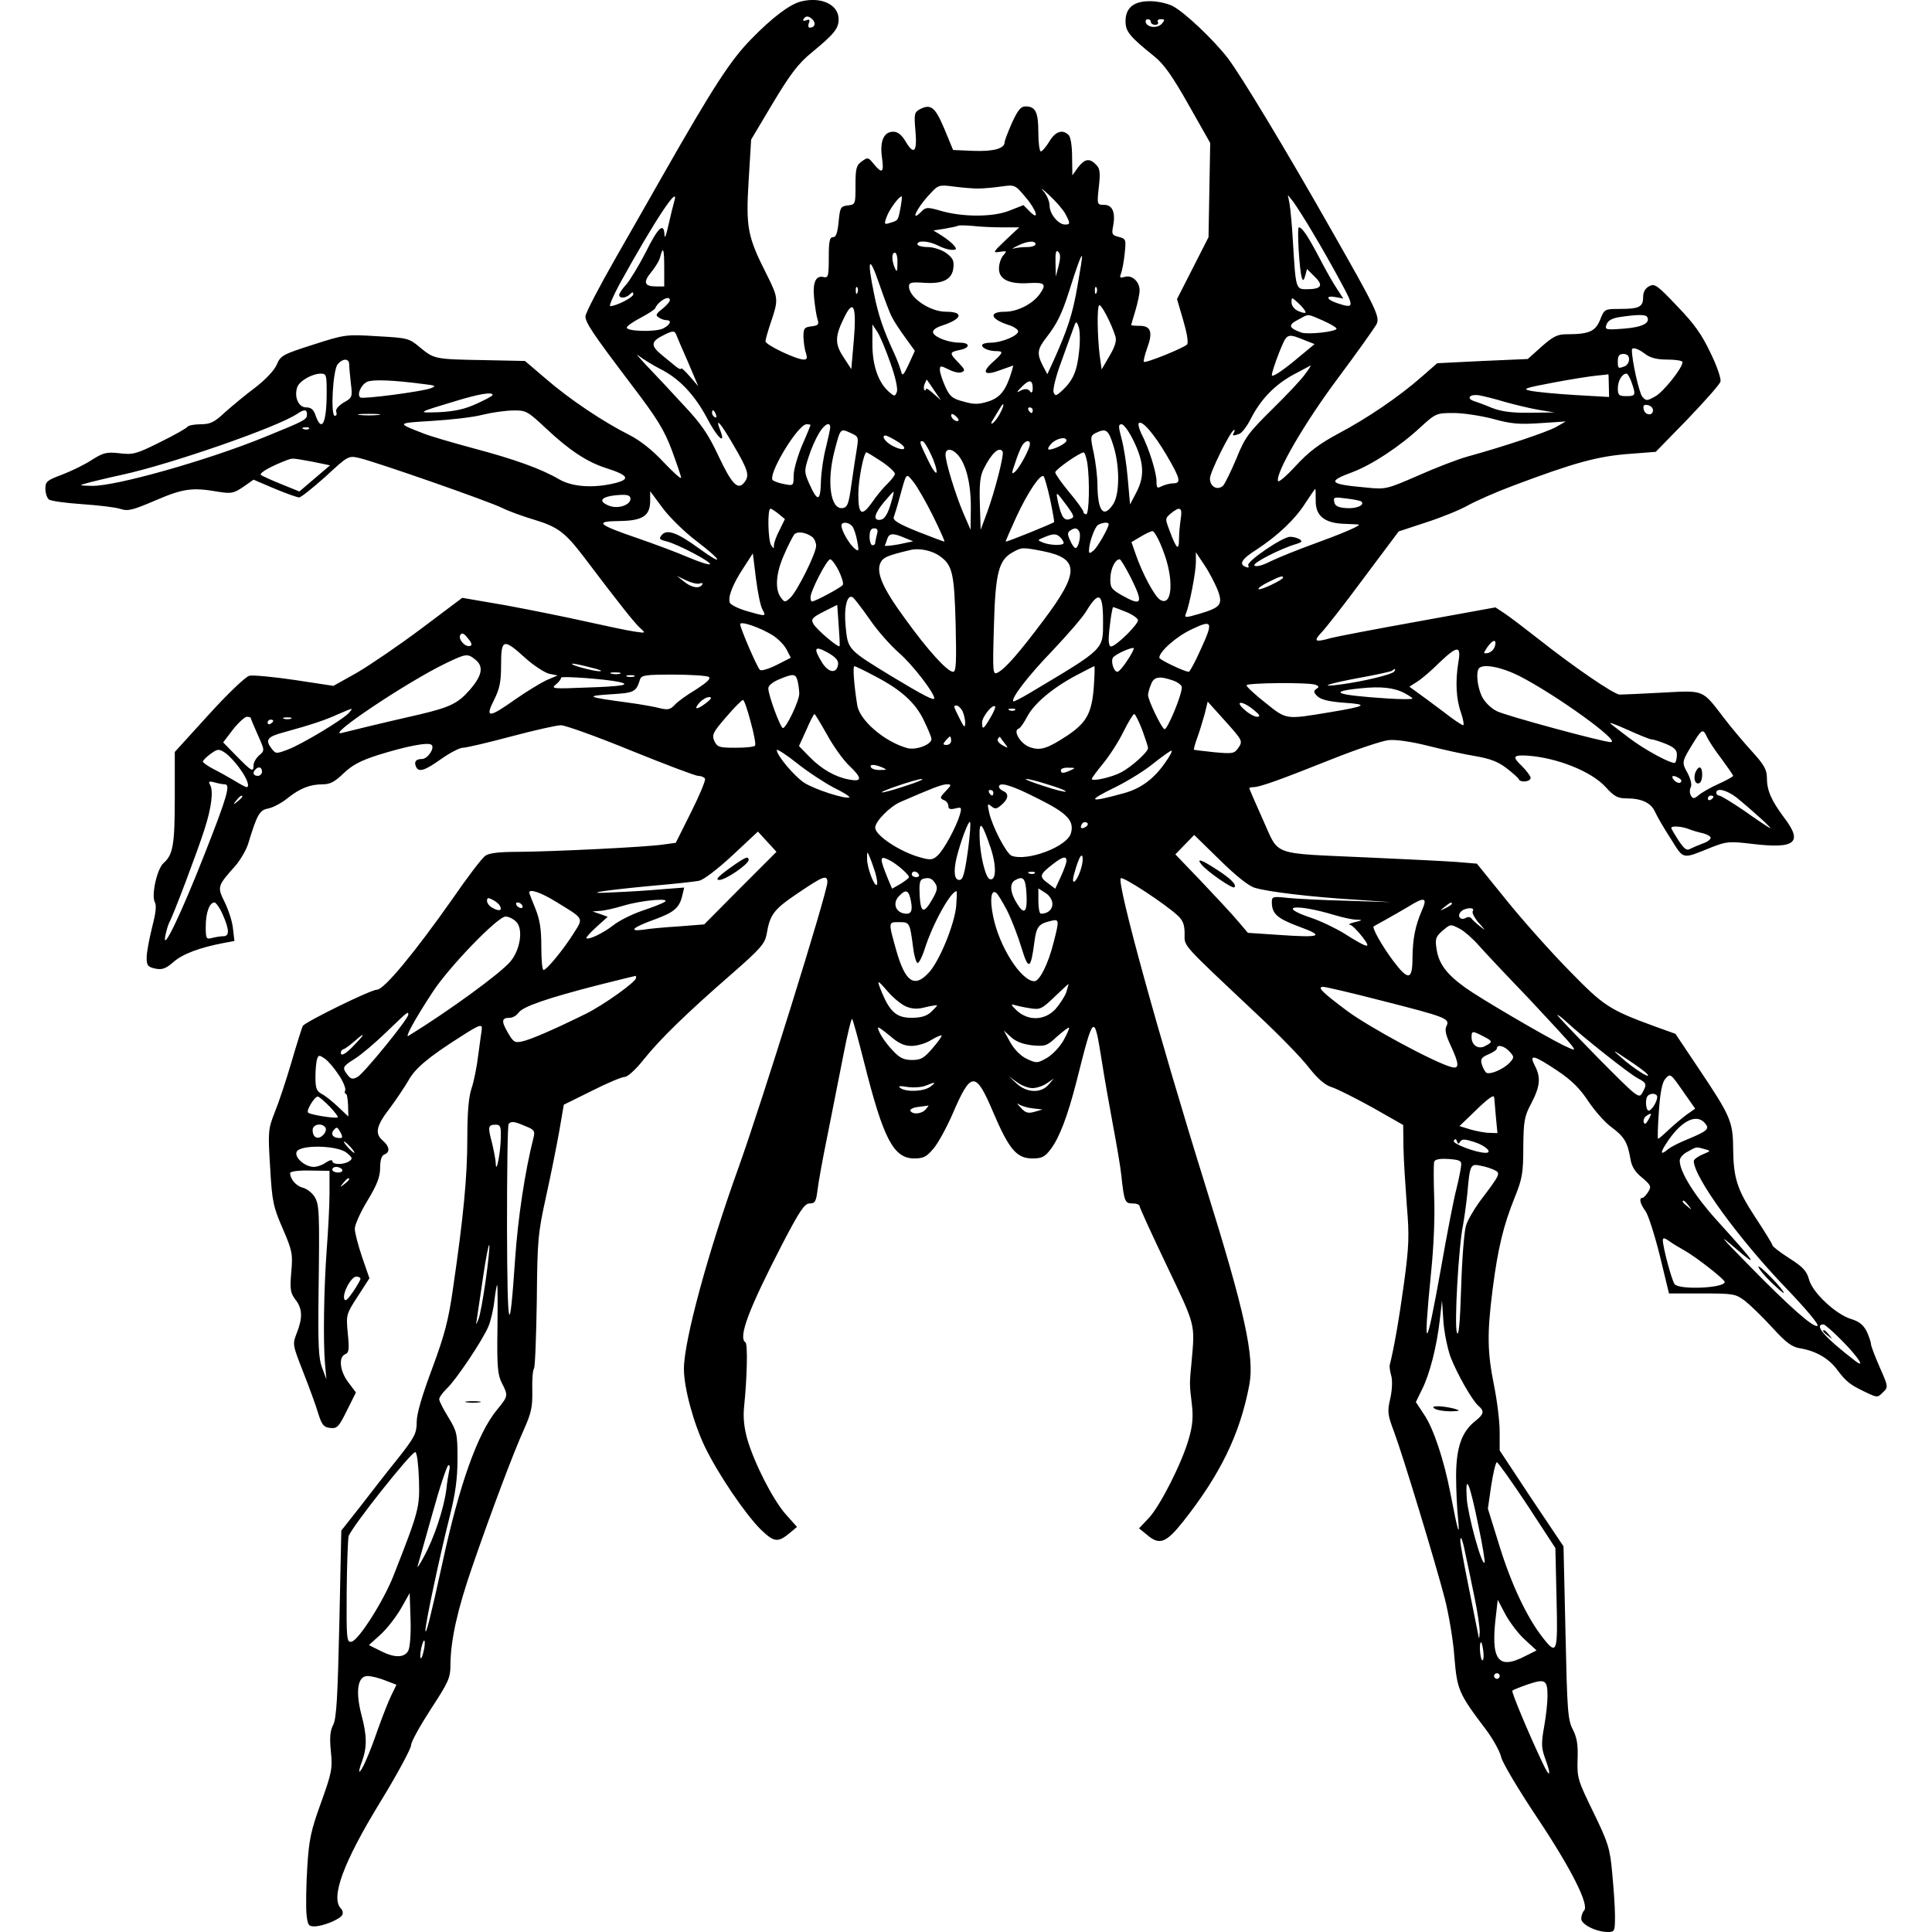 <?xml version="1.0" standalone="no"?>
<svg version="1.0" xmlns="http://www.w3.org/2000/svg" width="512" height="512" viewBox="0 0 654.564 686.827"
        preserveAspectRatio="xMidYMid meet">
        <g transform="translate(-182,790.827) scale(0.1,-0.1)">
                <path d="M4506 7903 c-40 -10 -103 -58 -176 -133 -74 -75 -136 -171 -315 -485
-31 -55 -106 -186 -166 -291 -60 -105 -109 -199 -109 -210 0 -23 24 -59 164
-244 90 -118 116 -160 143 -232 18 -49 33 -93 33 -98 0 -6 -28 19 -62 55 -40
43 -83 77 -122 97 -92 46 -213 127 -296 199 l-75 64 -145 3 c-177 3 -178 4
-228 45 -39 33 -44 34 -153 40 -110 7 -115 6 -227 -30 -107 -34 -116 -39 -129
-70 -8 -20 -39 -53 -75 -81 -35 -26 -83 -66 -109 -89 -38 -36 -53 -43 -87 -43
-22 0 -43 -4 -47 -9 -3 -5 -47 -30 -98 -55 -84 -42 -96 -45 -144 -39 -47 5
-57 2 -100 -25 -26 -17 -74 -40 -106 -52 -51 -19 -57 -24 -57 -49 0 -16 6 -33
12 -38 7 -6 60 -13 118 -17 58 -4 119 -11 137 -17 27 -9 44 -4 126 31 98 42
130 46 222 30 45 -7 54 -6 88 17 l37 26 75 -32 c41 -17 80 -31 87 -31 7 0 49
34 94 74 80 74 81 75 120 66 60 -14 464 -155 509 -178 22 -11 74 -30 115 -42
82 -25 108 -45 173 -130 130 -172 182 -237 201 -254 21 -19 21 -19 -19 -13
-22 3 -98 19 -170 35 -71 16 -200 42 -286 58 l-157 27 -145 -109 c-80 -60
-183 -130 -229 -157 l-84 -47 -138 21 c-75 11 -148 18 -161 15 -14 -4 -77 -64
-145 -139 l-120 -132 0 -162 c0 -166 -6 -203 -39 -232 -24 -20 -45 -115 -32
-140 7 -12 3 -41 -10 -91 -10 -40 -19 -88 -19 -106 0 -28 4 -33 30 -39 25 -5
37 -1 65 23 32 29 95 52 179 68 l38 7 -5 43 c-2 25 -16 67 -29 94 -28 56 -27
58 38 131 17 20 37 54 44 75 33 108 41 122 72 128 16 3 47 19 68 36 45 36 81
50 126 50 26 0 43 9 74 39 30 29 60 45 122 65 103 32 180 47 191 36 12 -11
-14 -50 -34 -50 -21 0 -29 -9 -22 -26 9 -23 31 -16 90 26 31 22 66 40 77 40
12 0 89 18 171 40 83 22 162 40 178 40 15 0 127 -40 249 -90 121 -49 229 -90
239 -90 10 0 20 -4 24 -10 3 -5 -19 -58 -49 -118 l-55 -110 -44 -6 c-58 -9
-388 -25 -512 -26 -71 0 -107 -4 -121 -14 -12 -8 -65 -78 -118 -155 -133 -189
-242 -321 -267 -321 -22 0 -254 -114 -264 -129 -3 -6 -21 -63 -40 -128 -19
-65 -46 -146 -60 -180 -23 -59 -24 -67 -16 -195 7 -122 11 -140 45 -218 34
-79 36 -90 30 -155 -5 -61 -3 -73 15 -97 25 -32 26 -64 5 -118 -16 -41 -16
-41 24 -143 22 -56 46 -122 53 -147 12 -37 19 -46 41 -48 25 -3 31 3 60 62
l32 64 -27 36 c-30 39 -36 90 -11 100 13 5 15 17 9 74 -6 66 -6 68 35 131 l42
65 -26 75 c-14 42 -26 87 -26 101 0 14 20 59 45 100 34 56 45 85 45 116 0 28
5 44 15 48 21 8 19 28 -5 49 -30 25 -24 53 24 115 24 32 53 76 66 98 24 44 70
83 188 158 67 43 77 46 73 22 -1 -5 -6 -44 -12 -87 -5 -43 -16 -97 -24 -120
-10 -29 -15 -83 -15 -178 0 -137 -14 -281 -51 -534 -16 -113 -30 -165 -74
-284 -36 -96 -55 -161 -55 -190 0 -40 -7 -54 -67 -130 -38 -47 -98 -124 -134
-171 l-67 -85 -7 -331 c-6 -261 -10 -337 -22 -360 -11 -21 -13 -46 -8 -95 6
-61 3 -75 -35 -181 -36 -99 -43 -131 -49 -230 -4 -63 -5 -136 -3 -163 4 -42 7
-47 28 -47 30 0 89 24 99 40 4 6 2 17 -4 23 -38 38 7 162 137 375 62 101 112
194 112 206 0 12 32 69 70 128 64 98 70 111 70 160 1 87 25 195 78 348 69 200
146 404 183 486 26 58 31 80 30 137 -1 37 1 73 6 80 4 6 8 116 10 242 2 216 4
238 33 370 17 77 38 182 47 233 l16 93 99 49 c55 28 108 50 118 50 10 0 40 27
68 63 58 72 150 162 313 304 101 88 117 107 123 140 12 71 25 88 111 146 90
61 105 67 105 39 0 -36 -233 -783 -315 -1012 -110 -305 -195 -619 -195 -718 0
-67 34 -193 75 -278 47 -97 143 -238 198 -293 48 -46 61 -48 105 -11 l24 20
-40 45 c-46 52 -112 182 -137 268 -11 40 -15 76 -11 115 11 107 13 222 5 228
-27 17 10 116 132 352 61 117 78 142 96 142 19 0 23 7 28 48 3 26 19 115 36
197 16 83 42 210 56 283 14 73 28 130 31 128 3 -3 22 -73 43 -156 68 -270 104
-340 178 -340 33 0 44 6 69 36 16 19 46 74 67 122 66 154 82 154 145 5 56
-131 83 -163 139 -163 33 0 44 5 65 33 31 41 60 117 92 242 61 242 62 243 89
75 9 -58 27 -161 40 -230 13 -69 27 -150 30 -180 10 -94 13 -100 40 -100 14 0
25 -4 25 -10 0 -5 44 -101 97 -212 102 -214 100 -204 88 -338 -8 -82 -8 -83 1
-156 5 -44 2 -76 -11 -120 -24 -86 -102 -239 -142 -282 l-35 -37 27 -22 c45
-39 68 -31 128 44 134 169 204 313 237 488 19 100 -16 260 -155 705 -169 542
-317 1081 -302 1096 7 8 158 -91 203 -133 18 -17 24 -32 24 -64 0 -47 -17 -28
260 -289 74 -69 155 -152 181 -186 33 -42 59 -64 83 -71 19 -6 84 -39 144 -72
l109 -62 1 -82 c1 -45 7 -137 12 -205 9 -106 8 -142 -10 -275 -17 -125 -36
-234 -51 -292 -1 -5 1 -23 6 -39 4 -16 3 -50 -4 -80 -11 -47 -9 -58 14 -119
31 -83 145 -458 180 -592 14 -55 30 -148 34 -207 10 -118 14 -129 115 -262 24
-33 47 -75 51 -93 3 -18 60 -114 126 -213 121 -181 189 -314 169 -334 -5 -5
-10 -18 -10 -29 0 -20 53 -47 95 -47 24 0 25 3 25 58 0 31 -5 100 -10 153 -8
87 -14 106 -67 215 -55 113 -58 122 -56 187 2 52 -2 78 -17 107 -18 35 -20 68
-26 344 l-7 307 -114 170 -113 171 0 66 c0 37 -9 111 -20 165 -24 119 -25 185
-5 342 19 148 39 228 78 325 27 67 31 87 31 180 1 95 4 110 29 157 31 60 34
91 12 133 -22 43 -4 38 80 -18 51 -34 81 -64 111 -110 23 -34 60 -76 83 -92
44 -33 56 -53 66 -112 4 -26 16 -46 41 -66 32 -27 34 -32 22 -51 -7 -11 -16
-21 -20 -21 -14 0 -9 -21 11 -48 10 -15 33 -87 51 -160 l32 -132 117 0 c113 0
119 -1 154 -27 20 -16 63 -58 97 -95 49 -54 69 -68 98 -73 55 -9 101 -35 131
-75 33 -44 46 -54 100 -80 44 -21 44 -21 63 -2 20 19 20 20 -11 90 -17 39 -31
76 -31 82 0 7 -7 27 -15 45 -12 23 -26 35 -55 44 -54 16 -137 93 -150 140 -8
30 -21 45 -70 76 -33 21 -60 42 -60 46 0 4 -27 48 -60 98 -67 102 -79 141 -80
251 -1 91 -10 112 -122 279 l-83 124 -75 27 c-161 59 -180 72 -302 197 -64 65
-164 177 -223 250 l-106 131 -72 6 c-40 3 -182 10 -317 16 -348 16 -312 3
-371 133 -27 60 -49 111 -49 113 0 2 7 4 15 4 22 0 92 25 275 98 90 36 183 67
205 69 24 3 80 -5 140 -20 55 -14 132 -31 170 -37 52 -9 80 -20 110 -43 22
-17 42 -35 43 -39 6 -13 42 -9 42 5 0 6 -14 25 -30 41 -36 34 -33 41 18 38
106 -7 230 -57 279 -112 30 -33 43 -40 74 -40 54 0 87 -16 101 -47 7 -16 32
-59 56 -96 48 -76 38 -74 145 -31 54 21 63 22 147 12 152 -18 179 5 111 94
-46 62 -61 96 -61 143 0 27 -11 46 -53 92 -29 32 -74 85 -99 118 -79 103 -68
99 -220 91 -73 -4 -141 -7 -151 -7 -20 0 -163 98 -287 196 -47 37 -101 78
-120 91 l-35 23 -275 -50 c-151 -27 -291 -54 -310 -59 -56 -16 -63 -12 -35 18
15 15 83 102 151 194 l125 167 97 32 c53 17 120 44 148 60 29 16 101 48 160
70 218 82 303 106 419 114 l90 7 113 116 c61 64 115 124 117 134 3 9 -12 54
-35 101 -31 66 -59 105 -119 167 -71 75 -80 81 -99 71 -15 -8 -22 -21 -22 -40
0 -34 -14 -41 -85 -41 -52 0 -53 -1 -68 -39 -17 -41 -39 -51 -119 -51 -33 0
-48 -8 -89 -44 l-49 -44 -161 -7 -161 -8 -56 -49 c-80 -70 -191 -146 -297
-202 -67 -36 -105 -65 -150 -114 -32 -35 -61 -60 -63 -54 -9 29 95 208 214
367 70 94 131 180 137 192 11 26 -2 54 -161 333 -161 284 -321 549 -368 611
-51 66 -153 163 -197 186 -18 9 -53 17 -78 17 -59 1 -89 -23 -89 -71 0 -37 14
-54 102 -125 34 -27 65 -71 122 -172 l77 -136 -3 -167 -3 -168 -56 -110 -56
-110 22 -75 c13 -44 19 -79 14 -86 -10 -12 -148 -68 -154 -62 -2 2 3 24 12 49
21 57 13 79 -27 79 -16 0 -30 1 -30 3 0 1 7 24 15 51 8 27 15 59 15 72 0 31
-27 56 -53 48 -17 -5 -19 -3 -13 12 4 11 10 42 13 71 5 50 5 52 -21 59 -24 6
-26 10 -20 39 9 49 -3 75 -32 75 -25 0 -26 1 -19 63 6 52 4 67 -10 80 -23 24
-40 21 -64 -10 l-20 -28 -1 66 c0 37 -5 70 -12 77 -22 22 -48 13 -69 -23 -12
-19 -25 -35 -30 -35 -5 0 -9 31 -9 68 0 72 -10 92 -46 92 -16 0 -27 -13 -48
-59 -14 -32 -26 -63 -26 -69 0 -22 -41 -33 -112 -30 l-71 3 -31 75 c-33 78
-48 90 -87 70 -20 -11 -21 -17 -16 -76 7 -75 -5 -89 -34 -40 -15 25 -28 36
-45 36 -33 0 -48 -33 -40 -91 8 -55 1 -60 -29 -24 -19 24 -21 25 -42 10 -20
-14 -23 -25 -23 -85 0 -67 0 -69 -27 -72 -26 -3 -28 -7 -33 -58 -4 -40 -9 -55
-20 -55 -12 0 -15 -15 -15 -73 0 -64 -2 -72 -17 -69 -29 8 -41 -18 -35 -76 3
-28 8 -62 12 -74 6 -18 3 -22 -22 -25 -25 -3 -28 -7 -28 -38 1 -19 4 -45 9
-57 5 -17 4 -23 -8 -23 -26 0 -136 52 -136 65 0 6 9 38 20 70 26 77 26 84 -14
164 -70 138 -76 169 -66 335 l9 148 78 131 c62 103 90 140 138 179 80 66 95
85 95 118 0 52 -62 81 -134 63z m43 -66 c11 -14 5 -27 -12 -27 -5 0 -6 7 -3
16 5 12 2 15 -9 10 -9 -3 -13 -2 -10 4 8 14 20 12 34 -3z m1201 -7 c0 -5 7
-10 16 -10 8 0 12 5 9 10 -3 6 1 10 11 10 14 0 14 -3 4 -15 -15 -18 -51 -16
-58 3 -2 6 1 12 7 12 6 0 11 -4 11 -10z m-615 -592 c17 0 53 3 81 7 50 7 51 7
87 -36 41 -47 53 -90 16 -52 l-22 22 -51 -20 c-58 -23 -168 -23 -247 1 -42 12
-49 12 -64 -3 -43 -44 -18 12 29 61 30 33 33 34 86 27 30 -4 69 -7 85 -7z
m311 -90 c18 -34 18 -38 -1 -38 -24 0 -55 38 -55 67 0 15 -10 38 -22 52 -13
14 -3 8 20 -14 24 -22 50 -52 58 -67z m-1391 42 c-3 -10 -12 -47 -20 -82 -8
-37 -14 -51 -14 -35 -2 47 -23 27 -68 -64 -24 -46 -54 -96 -68 -112 -14 -15
-25 -32 -25 -37 0 -14 24 -12 38 2 9 9 12 9 12 0 0 -11 -61 -42 -82 -42 -5 0
10 35 33 78 123 223 217 366 194 292z m805 -20 c-9 -47 -8 -45 -37 -54 -21 -7
-22 -5 -12 22 9 25 43 72 53 72 2 0 0 -18 -4 -40z m1468 -93 c29 -48 73 -126
98 -173 48 -88 47 -94 -15 -73 -38 13 -41 28 -4 21 l27 -5 -22 34 c-13 19 -41
68 -62 109 -41 78 -62 110 -74 110 -7 0 2 -156 11 -180 4 -11 7 -9 12 9 l6 23
28 -28 c32 -31 23 -44 -30 -44 -38 0 -38 3 -48 169 -3 57 -9 118 -12 135 l-6
31 20 -25 c10 -14 43 -65 71 -113z m-1106 23 l60 0 -49 -46 c-45 -43 -46 -45
-20 -41 26 4 26 3 12 -13 -8 -9 -15 -30 -15 -47 0 -39 38 -56 109 -51 54 3 61
-4 36 -39 -25 -35 -79 -63 -124 -63 -59 0 -52 -26 13 -47 17 -5 32 -15 34 -21
5 -15 -57 -42 -98 -42 -16 0 -30 -4 -30 -9 0 -11 25 -21 51 -21 26 0 24 -6
-13 -39 -42 -38 -30 -50 28 -28 l45 16 -6 -22 c-20 -66 -40 -92 -83 -106 -36
-11 -51 -11 -89 0 -39 10 -48 18 -64 53 -10 23 -19 49 -19 59 0 16 2 16 31 2
17 -9 38 -14 46 -10 14 5 12 10 -10 33 -34 35 -34 38 3 46 38 7 39 26 1 26
-38 0 -88 18 -95 35 -3 9 8 18 32 26 71 23 79 49 14 49 -58 0 -132 51 -132 90
0 14 9 16 53 13 68 -5 101 12 105 54 3 25 -3 35 -26 52 -17 12 -46 21 -66 21
-20 0 -36 5 -36 10 0 15 41 12 74 -5 15 -8 37 -15 48 -15 18 0 19 2 7 17 -8 9
-27 24 -43 34 l-29 18 39 6 c21 4 44 8 49 11 6 2 30 1 54 -1 24 -3 71 -5 103
-5z m118 -60 c0 -5 -13 -10 -29 -10 -16 0 -38 -2 -48 -5 -10 -3 -4 1 12 9 35
18 65 20 65 6z m-1320 -85 l0 -65 -29 0 c-42 0 -47 15 -17 51 14 17 29 41 32
55 10 39 14 28 14 -41z m1402 8 l-10 -38 -1 50 c-1 36 2 46 10 38 8 -8 8 -22
1 -50z m-573 10 c0 -31 -2 -34 -9 -18 -12 28 -12 55 0 55 6 0 10 -17 9 -37z
m640 -82 c-17 -100 -36 -156 -85 -265 l-22 -48 -16 30 c-22 43 -20 59 13 101
38 49 55 84 81 166 26 83 42 127 45 123 2 -2 -6 -50 -16 -107z m-659 -111 c7
-14 28 -46 47 -72 l34 -47 -22 -48 c-17 -37 -23 -43 -26 -28 -3 11 -13 40 -24
64 -40 86 -58 139 -73 214 -26 126 -18 142 18 37 18 -52 38 -106 46 -120z
m-123 88 c-3 -8 -6 -5 -6 6 -1 11 2 17 5 13 3 -3 4 -12 1 -19z m850 0 c-3 -8
-6 -5 -6 6 -1 11 2 17 5 13 3 -3 4 -12 1 -19z m-1517 -27 c0 -5 -12 -19 -27
-31 -22 -17 -25 -23 -13 -30 8 -6 21 -10 28 -10 20 0 14 -16 -11 -29 -26 -14
-133 -11 -130 3 0 5 23 21 50 35 26 14 50 29 51 34 12 26 52 48 52 28z m2260
-43 c0 -4 -11 -2 -25 4 -15 6 -25 20 -25 31 0 20 1 19 25 -3 14 -13 25 -27 25
-32z m-676 -86 c5 -15 -2 -37 -21 -69 l-28 -48 -7 50 c-8 67 -10 170 -2 178 7
6 44 -65 58 -111z m-930 -13 l-9 -103 -28 43 c-31 47 -31 74 5 145 31 62 42
34 32 -85z m1667 70 c27 -12 49 -25 49 -29 0 -11 -102 -22 -125 -14 -45 16
-48 27 -13 45 41 22 31 23 89 -2z m1153 13 c13 -22 -17 -37 -82 -42 -66 -5
-69 -4 -62 15 5 14 20 22 46 26 60 9 92 10 98 1z m-2019 -121 c-7 -71 -21
-104 -59 -140 -23 -21 -26 -22 -32 -7 -3 9 8 56 26 104 17 48 37 102 43 119
11 31 12 32 20 10 5 -12 6 -51 2 -86z m-671 -43 c18 -50 27 -92 23 -103 -7
-17 -8 -17 -29 1 -37 33 -58 93 -58 169 l0 70 18 -27 c9 -14 30 -64 46 -110z
m-719 2 l36 -85 -30 35 c-17 19 -30 32 -31 28 0 -4 -8 -1 -17 6 -10 8 -33 27
-50 41 -43 35 -41 49 5 72 32 16 38 16 44 3 3 -8 22 -53 43 -100z m2199 76
l28 -11 -76 -63 c-47 -38 -76 -56 -76 -47 0 8 12 44 26 80 29 71 26 70 98 41z
m1203 -46 c19 -14 41 -20 79 -20 30 0 54 -4 54 -9 0 -21 -68 -106 -97 -122
-29 -16 -32 -17 -46 -1 -11 13 -37 128 -37 166 0 12 23 5 47 -14z m-3502 -53
c67 -33 122 -91 166 -173 36 -70 69 -101 49 -48 -20 51 -3 34 42 -43 56 -95
62 -114 44 -138 -23 -32 -45 -10 -93 92 -37 79 -61 114 -126 183 -43 47 -102
110 -131 140 -28 30 -40 45 -26 33 14 -11 48 -32 75 -46z m3445 34 c0 -10 -7
-22 -16 -25 -23 -9 -24 -8 -24 19 0 18 5 25 20 25 13 0 20 -7 20 -19z m-4550
-18 c0 -10 3 -40 6 -68 6 -48 5 -51 -26 -68 -19 -12 -29 -24 -26 -33 3 -8 1
-14 -5 -14 -16 0 -7 163 10 183 18 22 41 22 41 0z m3398 -35 c-12 -18 -65 -74
-117 -125 -84 -83 -97 -100 -127 -175 -19 -45 -40 -88 -47 -96 -20 -19 -47 -4
-47 25 0 23 75 173 86 173 3 0 2 -4 -1 -10 -7 -12 -3 -12 20 -4 9 4 27 27 40
53 35 69 85 121 151 157 32 17 60 32 62 33 2 0 -7 -14 -20 -31z m-3478 -65 c0
-108 -17 -144 -39 -83 -7 22 -16 30 -34 30 -27 0 -43 36 -32 71 7 22 51 48 83
49 21 0 22 -4 22 -67z m4558 26 l1 -42 -122 7 c-67 4 -138 11 -157 15 -31 6
-22 10 80 29 63 12 133 23 155 25 22 2 41 4 41 5 1 1 2 -17 2 -39z m81 10 c16
-46 14 -49 -19 -49 -26 0 -30 4 -30 28 0 26 15 52 31 52 4 0 12 -14 18 -31z
m-4295 -6 c44 -5 47 -7 26 -15 -32 -12 -240 -39 -250 -33 -14 9 2 46 24 56 20
9 94 6 200 -8z m1816 -23 l24 -35 -27 24 c-15 14 -27 21 -27 16 0 -5 -2 -6 -5
-3 -3 3 -3 13 1 22 4 9 7 16 8 14 2 -2 13 -19 26 -38z m350 7 c0 -12 -4 -17
-8 -12 -8 13 -22 13 -42 1 -8 -5 -4 3 10 16 28 29 40 27 40 -5z m-1920 -23 c0
-3 -26 -17 -57 -31 -41 -19 -77 -27 -132 -30 -83 -3 -81 -2 59 40 82 25 130
33 130 21z m3600 -25 c36 -10 90 -23 120 -28 l55 -9 -87 -1 c-63 -1 -101 4
-135 17 -26 11 -56 22 -66 25 -27 10 -12 25 20 20 16 -3 57 -13 93 -24z
m-1795 -38 c-8 -17 -21 -33 -27 -37 -8 -5 -7 1 3 16 8 14 19 31 23 38 15 25
16 11 1 -17z m2320 9 c0 -22 -29 -18 -33 3 -3 14 1 18 15 15 10 -2 18 -10 18
-18z m-2205 0 c0 -5 -2 -10 -4 -10 -3 0 -8 5 -11 10 -3 6 -1 10 4 10 6 0 11
-4 11 -10z m-2580 -14 c0 -20 -5 -22 -152 -82 -201 -82 -529 -175 -613 -173
-45 1 -47 2 -20 9 17 5 75 19 130 31 170 37 551 169 620 216 25 17 35 16 35
-1z m850 -51 c82 -77 145 -119 214 -141 78 -25 87 -39 32 -53 -77 -19 -152
-14 -199 13 -65 38 -160 72 -307 111 -74 20 -153 43 -175 52 -98 38 -98 37 30
45 66 4 147 13 180 22 33 8 82 15 108 15 45 1 51 -2 117 -64z m604 49 c3 -8 2
-12 -4 -9 -6 3 -10 10 -10 16 0 14 7 11 14 -7z m-1201 -1 c-18 -2 -48 -2 -65
0 -18 2 -4 4 32 4 36 0 50 -2 33 -4z m2063 -20 c-7 -7 -26 7 -26 19 0 6 6 6
15 -2 9 -7 13 -15 11 -17z m1901 6 c64 -18 94 -20 168 -15 l90 6 -35 -20 c-33
-18 -181 -68 -315 -105 -33 -9 -111 -39 -174 -67 -113 -49 -116 -50 -185 -43
-134 12 -141 21 -49 55 69 26 168 91 242 160 54 49 56 50 118 50 34 0 98 -10
140 -21z m-1161 -129 c49 -84 53 -100 23 -100 -11 0 -29 -5 -40 -10 -17 -9
-19 -7 -19 18 0 31 -28 120 -54 169 -8 17 -12 33 -9 37 12 11 54 -38 99 -114z
m-1266 107 c0 -1 -13 -34 -30 -72 -16 -39 -30 -87 -30 -107 0 -37 -1 -37 -32
-31 -18 3 -37 10 -42 14 -20 18 89 199 120 199 8 0 14 -1 14 -3z m70 -8 c0 -6
-7 -38 -15 -71 -9 -33 -17 -88 -18 -123 -2 -71 -12 -72 -42 -5 -17 39 -18 44
-2 93 9 29 26 67 37 85 19 32 40 43 40 21z m1080 -51 c36 -75 38 -124 8 -181
l-22 -42 -8 90 c-4 50 -14 114 -22 143 -12 45 -12 52 0 52 8 0 28 -28 44 -62z
m-2933 46 c-3 -3 -12 -4 -19 -1 -8 3 -5 6 6 6 11 1 17 -2 13 -5z m1928 -16
c25 -11 26 -15 20 -53 -4 -22 -12 -78 -19 -125 -10 -73 -14 -85 -32 -88 -43
-6 -57 93 -29 202 22 84 20 82 60 64z m932 -45 c23 -73 22 -173 -1 -207 -34
-52 -55 -26 -56 69 0 28 -6 78 -13 112 -13 59 -12 62 7 72 37 18 45 12 63 -46z
m-767 15 c39 -24 26 -37 -16 -16 -27 13 -45 38 -27 38 4 0 24 -10 43 -22z
m600 4 c0 -10 -44 -32 -62 -32 -6 0 -3 9 7 20 18 20 55 28 55 12z m-481 -51
c13 -27 21 -55 19 -62 -2 -7 -16 13 -31 45 -30 62 -31 66 -19 66 5 0 19 -22
31 -49z m351 39 c0 -17 -37 -85 -53 -99 -13 -10 -13 -7 0 30 7 23 18 50 24 61
10 19 29 25 29 8z m-257 -38 c30 -33 47 -102 47 -186 l-1 -81 -26 60 c-28 66
-63 180 -63 207 0 23 22 23 43 0z m160 11 c6 -10 -27 -139 -55 -216 l-23 -62
-3 92 c-2 71 1 100 14 125 28 56 55 80 67 61z m-431 -35 c27 -18 48 -38 48
-44 0 -6 -12 -21 -26 -35 -14 -13 -40 -44 -56 -68 -36 -50 -48 -43 -48 31 0
49 19 148 29 148 3 0 27 -15 53 -32z m732 -5 c9 -60 7 -183 -4 -183 -5 0 -10
4 -10 9 0 5 -22 36 -50 69 -27 33 -50 65 -50 71 0 10 86 70 101 71 4 0 9 -17
13 -37z m-2755 4 l63 -13 -54 -46 -55 -47 -64 26 c-35 14 -68 29 -73 33 -7 7
38 32 94 53 20 7 16 7 89 -6z m2206 -192 c24 -49 43 -91 41 -92 -1 -1 -43 15
-94 35 -70 28 -90 41 -86 52 3 8 13 40 21 70 25 91 22 88 49 55 13 -16 44 -70
69 -120z m417 57 c9 -42 15 -78 14 -80 -6 -5 -170 -72 -172 -69 -1 1 16 40 37
86 41 89 87 157 98 146 3 -4 14 -41 23 -83z m944 -3 c-1 -55 32 -81 103 -83
28 -1 51 -2 51 -3 0 -6 -66 -34 -160 -68 -58 -21 -127 -49 -154 -62 -29 -15
-52 -21 -58 -15 -8 8 92 60 151 77 18 6 20 9 10 16 -8 5 -23 9 -34 9 -27 0
-157 -89 -149 -102 4 -6 1 -9 -6 -6 -29 9 -19 28 35 62 75 49 138 108 175 167
18 27 33 49 34 49 2 0 2 -19 2 -41z m-2203 -143 c95 -72 102 -94 10 -27 -78
57 -114 69 -132 47 -11 -13 -8 -16 16 -22 39 -9 168 -77 155 -82 -6 -2 -41 10
-79 26 -37 16 -117 46 -178 67 -143 49 -154 60 -65 61 83 1 110 18 110 72 l0
34 43 -58 c24 -33 78 -86 120 -118z m694 137 c-13 -46 -25 -63 -43 -63 -22 0
-16 23 17 63 17 20 32 37 34 37 2 0 -2 -17 -8 -37z m627 -16 c23 -32 25 -38
11 -43 -22 -9 -32 3 -44 55 -10 46 -10 46 33 -12z m-1554 28 c0 -22 -44 -37
-75 -25 -47 18 -26 36 43 39 22 1 32 -3 32 -14z m2599 -10 c12 -13 -20 -26
-55 -23 -29 2 -40 8 -42 22 -4 17 0 18 44 12 26 -3 50 -8 53 -11z m-2072 -44
l22 -18 -19 -39 c-11 -21 -20 -45 -20 -54 0 -13 -1 -13 -10 0 -11 18 -14 130
-2 130 4 -1 17 -9 29 -19z m1429 -18 c-3 -21 -6 -53 -6 -72 0 -42 -9 -35 -32
27 -18 47 -18 47 3 65 33 27 42 21 35 -20z m-1168 -25 c6 -7 14 -31 18 -53 7
-37 6 -39 -10 -26 -19 16 -46 63 -46 81 0 14 25 13 38 -2z m912 7 c0 -13 -40
-83 -54 -94 -13 -11 -16 -11 -16 0 0 27 20 83 32 91 15 9 38 11 38 3z m-824
-37 c-3 -13 -6 -26 -6 -30 0 -5 -4 -8 -10 -8 -5 0 -10 14 -10 30 0 21 5 30 16
30 12 0 15 -6 10 -22z m719 11 c8 -12 -2 -59 -13 -59 -4 0 -13 12 -19 27 -10
21 -10 28 0 35 16 11 25 10 32 -3z m-947 -21 c6 -6 12 -19 12 -30 0 -27 -68
-163 -92 -185 -19 -17 -20 -17 -34 2 -21 29 -17 86 12 151 14 33 31 65 36 72
11 13 43 8 66 -10z m1245 -46 c40 -101 34 -203 -10 -176 -20 12 -64 95 -87
162 l-15 43 32 19 c18 11 37 20 43 20 6 0 23 -30 37 -68z m-918 44 l30 -12
-52 -11 c-29 -5 -51 -7 -49 -4 2 3 6 14 9 24 7 20 21 21 62 3z m553 2 c7 -7
12 -16 12 -20 0 -10 -49 -9 -75 2 -19 8 -19 8 5 18 33 14 44 14 58 0z m-428
-67 c45 -32 51 -61 56 -242 3 -134 2 -169 -9 -169 -20 0 -89 75 -171 189 -80
109 -105 166 -86 201 9 17 25 24 105 43 31 8 78 -2 105 -22z m366 18 c130 -26
131 -75 3 -245 -87 -116 -135 -171 -162 -186 -19 -10 -20 -7 -15 163 5 191 17
237 67 264 32 18 34 18 107 4z m-997 -207 c14 -26 14 -26 -56 -6 -30 9 -57 22
-60 30 -7 20 10 65 49 124 l33 51 11 -89 c6 -48 16 -98 23 -110z m1618 70 c20
-53 12 -63 -65 -86 -51 -15 -54 -14 -47 2 13 32 35 147 35 182 l0 35 30 -45
c17 -25 37 -64 47 -88z m-1347 68 c11 -23 18 -45 15 -51 -6 -9 -98 -59 -110
-59 -3 0 -5 7 -5 15 0 22 58 135 70 135 5 0 19 -18 30 -40z m1038 -24 c47 -94
41 -105 -33 -63 -36 21 -40 27 -39 60 1 34 17 67 33 67 4 0 21 -29 39 -64z
m-1532 -22 c9 3 12 1 9 -4 -10 -16 -38 -11 -65 11 l-25 20 33 -16 c19 -9 40
-14 48 -11z m2074 21 c0 -8 -82 -47 -87 -41 -3 3 12 14 33 24 41 21 54 25 54
17z m-1470 -148 c27 -40 75 -94 106 -121 47 -41 124 -141 124 -160 0 -10 -37
9 -150 77 -157 96 -157 95 -165 177 -7 68 5 117 25 105 5 -3 32 -38 60 -78z
m830 -7 c0 -103 8 -95 -260 -255 -30 -18 -57 -32 -59 -30 -9 10 52 90 139 180
52 55 107 118 120 140 45 74 60 66 60 -35z m-937 -89 c-4 -6 -83 60 -93 80 -9
16 -4 22 37 43 l48 24 5 -71 c3 -40 5 -74 3 -76z m1016 123 c22 -8 42 -22 45
-29 5 -13 -78 -95 -96 -95 -5 0 -8 11 -8 24 0 31 12 116 16 116 2 0 21 -7 43
-16z m-1252 -85 c18 -12 40 -34 48 -50 l15 -29 -51 -26 c-28 -14 -55 -22 -59
-17 -11 11 -70 149 -70 162 0 13 70 -11 117 -40z m1519 -52 c-19 -43 -38 -77
-41 -77 -15 0 -105 43 -105 50 0 22 61 76 115 101 75 36 78 28 31 -74z m-2596
15 c-17 -6 -44 24 -35 39 6 9 13 6 27 -12 14 -16 16 -25 8 -27z m3643 -1 c-3
-11 -13 -21 -24 -24 -12 -3 -17 -1 -12 6 22 39 45 50 36 18z m-3448 -41 c31
-28 70 -53 86 -57 l30 -6 -40 -17 c-21 -10 -72 -41 -112 -69 -93 -66 -107 -66
-74 -1 20 40 25 64 25 125 0 92 8 95 85 25z m1113 -24 c-5 -34 -34 -30 -57 7
-32 52 -27 61 19 36 30 -17 40 -29 38 -43z m1028 14 c-14 -22 -30 -40 -35 -40
-13 0 -24 37 -16 50 7 12 68 39 74 34 2 -2 -8 -22 -23 -44z m1177 -7 c-11 -67
-8 -131 10 -180 8 -24 11 -43 7 -43 -4 0 -36 21 -70 48 -35 26 -76 57 -92 68
l-29 21 28 18 c16 10 51 40 78 67 65 62 79 63 68 1z m-3493 9 c29 -24 22 -57
-22 -107 -41 -47 -70 -61 -175 -86 -132 -30 -255 -60 -278 -66 -68 -19 232
182 370 248 71 34 76 35 105 11z m410 -27 c30 -7 44 -13 30 -13 -24 0 -115 25
-95 27 6 0 35 -6 65 -14z m1010 -31 c94 -49 144 -95 174 -159 14 -29 26 -58
26 -64 0 -20 -56 -41 -87 -32 -81 23 -169 99 -177 153 -12 76 -16 138 -10 138
3 0 37 -16 74 -36z m777 -39 c-7 -91 -25 -125 -93 -171 -73 -48 -97 -55 -134
-42 -33 11 -62 59 -40 66 6 2 19 21 30 42 24 46 87 100 172 146 35 18 65 34
67 34 2 0 1 -34 -2 -75z m1511 41 c130 -66 366 -236 327 -236 -27 0 -374 94
-405 110 -22 11 -44 33 -54 54 -16 35 -21 87 -9 99 16 16 79 4 141 -27z m-443
15 c-6 -10 -107 -35 -190 -46 -89 -12 -41 4 69 24 60 11 111 22 114 25 9 9 14
7 7 -3z m-2752 -8 c-7 -2 -21 -2 -30 0 -10 3 -4 5 12 5 17 0 24 -2 18 -5z m-4
-29 c45 -10 12 -16 -116 -20 -119 -5 -127 -4 -108 11 11 9 19 20 18 24 -2 7
161 -5 206 -15z m54 19 c-7 -2 -19 -2 -25 0 -7 3 -2 5 12 5 14 0 19 -2 13 -5z
m265 -1 c9 -6 -5 -19 -45 -45 -32 -19 -67 -44 -76 -55 -15 -16 -24 -18 -50
-12 -18 5 -68 14 -112 20 -150 20 -159 24 -66 30 85 5 91 8 105 53 5 15 19 17
118 17 62 0 119 -4 126 -8z m316 -14 c3 -13 6 -33 6 -46 0 -25 -46 -122 -58
-122 -9 0 -52 117 -52 141 0 10 16 23 38 32 50 21 59 21 66 -5z m1335 1 c17
-6 31 -17 31 -24 0 -29 -53 -155 -62 -149 -12 7 -58 104 -58 121 0 6 4 23 10
37 10 29 30 32 79 15z m506 -15 c13 -5 14 -8 3 -15 -10 -7 -10 -12 4 -26 13
-12 41 -19 95 -23 89 -6 80 -12 -52 -34 -157 -26 -152 -27 -228 34 -37 29 -67
57 -67 62 0 9 220 11 245 2z m317 -30 c15 -8 28 -17 28 -19 0 -3 -39 -3 -87 0
-184 12 -218 24 -100 36 74 8 121 3 159 -17z m-2482 -34 c-33 -26 -48 -26 -25
0 10 11 25 20 34 20 12 0 9 -6 -9 -20z m157 -67 c12 -43 19 -81 16 -85 -2 -5
-33 -8 -69 -8 -59 0 -65 2 -76 24 -9 22 -5 31 42 85 29 34 56 61 60 61 4 0 16
-35 27 -77z m1735 -92 c-15 -22 -20 -23 -86 -17 -38 4 -71 8 -73 9 -1 2 4 21
12 43 8 21 19 59 26 83 l11 45 63 -70 c60 -67 62 -70 47 -93z m53 134 c22 -18
26 -24 13 -25 -9 0 -30 11 -45 25 -38 33 -8 33 32 0z m-1035 -4 c5 -11 10 -30
10 -43 -1 -19 -4 -16 -20 16 -23 46 -23 46 -10 46 5 0 14 -9 20 -19z m99 -25
c-24 -41 -29 -44 -29 -16 0 20 37 66 46 57 3 -2 -5 -21 -17 -41z m-2279 19
c-19 -23 -167 -112 -217 -131 -42 -16 -44 -16 -58 2 -25 32 -17 43 43 59 98
27 146 43 192 64 56 24 55 24 40 6z m2367 9 c-3 -3 -12 -4 -19 -1 -8 3 -5 6 6
6 11 1 17 -2 13 -5z m-668 -88 c22 -40 58 -91 80 -111 45 -43 45 -57 -2 -48
-49 9 -98 37 -140 80 l-38 39 26 57 c13 31 27 57 29 57 2 0 22 -33 45 -74z
m1120 18 c11 -31 21 -60 21 -65 0 -14 -59 -67 -95 -86 -33 -18 -105 -34 -105
-24 0 4 19 29 41 56 23 28 55 78 72 113 17 34 34 62 38 62 3 0 16 -25 28 -56z
m-3169 42 c0 -2 11 -29 25 -60 25 -56 25 -56 5 -73 -11 -10 -20 -25 -20 -35 0
-26 -6 -23 -60 32 l-48 49 35 46 c20 25 42 45 49 45 8 0 14 -2 14 -4z m143 -3
c-7 -2 -19 -2 -25 0 -7 3 -2 5 12 5 14 0 19 -2 13 -5z m-63 -7 c0 -3 -4 -8
-10 -11 -5 -3 -10 -1 -10 4 0 6 5 11 10 11 6 0 10 -2 10 -4z m4899 -66 c6 0
29 -7 51 -16 30 -12 40 -22 40 -38 0 -13 -3 -25 -6 -29 -9 -8 -108 45 -164 88
-25 19 -54 41 -65 50 -11 8 15 -1 57 -20 42 -19 81 -35 87 -35z m198 8 c6 -13
29 -48 52 -78 22 -30 41 -57 41 -60 -1 -3 -24 -16 -53 -29 -29 -13 -60 -31
-70 -40 -16 -13 -20 -13 -27 -1 -5 8 -5 21 -1 29 5 8 1 28 -11 51 -22 40 -22
39 27 118 24 38 29 39 42 10z m-2687 -13 c0 -8 -7 -15 -16 -15 -14 0 -14 3 -4
15 7 8 14 15 16 15 2 0 4 -7 4 -15z m190 -9 c14 -18 14 -19 -8 -7 -12 7 -20
17 -16 22 3 6 7 9 8 7 1 -2 8 -12 16 -22z m-2719 -90 c26 -35 37 -66 24 -66
-3 0 -22 10 -43 23 -20 12 -54 31 -74 41 -21 11 -38 23 -38 27 0 4 12 16 27
27 25 18 29 19 52 4 13 -9 37 -34 52 -56z m2112 -68 c33 -16 57 -31 55 -34 -9
-9 -125 28 -161 52 -35 23 -97 97 -97 116 0 5 33 -16 72 -47 40 -32 99 -70
131 -87z m1175 85 c-40 -56 -85 -88 -142 -104 -130 -36 -137 -30 -28 23 42 21
102 58 132 83 30 24 59 44 63 45 5 0 -6 -21 -25 -47z m-1003 -13 c18 -8 17 -9
-7 -9 -15 -1 -30 4 -33 9 -7 12 12 12 40 0z m-2205 -15 c0 -8 -7 -15 -15 -15
-16 0 -20 12 -8 23 11 12 23 8 23 -8z m2875 5 c-27 -12 -35 -12 -35 0 0 6 12
10 28 9 24 0 25 -1 7 -9z m2164 -29 c8 -5 9 -11 3 -15 -5 -3 -15 1 -22 9 -14
16 -3 20 19 6z m-2749 -26 c-41 -14 -79 -24 -85 -24 -17 1 119 47 140 48 11 0
-14 -11 -55 -24z m505 4 c37 -11 65 -22 62 -25 -2 -2 -37 6 -78 20 -41 13 -69
24 -63 25 7 1 42 -8 79 -20z m-2927 1 c21 0 8 -45 -74 -253 -81 -206 -149
-348 -138 -287 4 19 10 41 15 50 14 25 99 250 124 328 26 80 33 140 20 161 -6
11 -3 13 16 8 13 -4 30 -7 37 -7z m2562 -25 c-20 -21 -21 -25 -6 -31 9 -3 16
-13 16 -21 0 -11 7 -13 24 -9 23 6 24 4 17 -22 -13 -44 -57 -125 -79 -145 -17
-16 -26 -17 -61 -7 -71 19 -161 78 -161 106 0 22 51 74 89 91 108 47 148 63
165 63 18 0 18 -2 -4 -25z m327 -25 c105 -52 131 -79 119 -123 -12 -48 -154
-102 -211 -81 -19 8 -69 104 -80 154 -7 31 -6 33 8 22 13 -11 19 -10 36 5 25
21 27 41 6 49 -8 4 -15 10 -15 15 0 19 43 7 137 -41z m-157 20 c0 -5 -2 -10
-4 -10 -3 0 -8 5 -11 10 -3 6 -1 10 4 10 6 0 11 -4 11 -10z m2642 -17 c53 -43
135 -117 118 -108 -8 4 -50 32 -92 62 -43 29 -82 53 -88 53 -5 0 -10 5 -10 10
0 19 37 10 72 -17z m-5312 3 c0 -2 -8 -10 -17 -17 -16 -13 -17 -12 -4 4 13 16
21 21 21 13z m5230 0 c0 -3 -4 -8 -10 -11 -5 -3 -10 -1 -10 4 0 6 5 11 10 11
6 0 10 -2 10 -4z m-2649 -181 c-13 -95 -19 -115 -32 -115 -18 0 -21 30 -10 78
15 61 43 134 48 128 3 -3 0 -43 -6 -91z m418 74 c-16 -10 -23 -4 -14 10 3 6
11 8 17 5 6 -4 5 -9 -3 -15z m-338 -77 c21 -64 19 -117 -4 -109 -15 5 -35 87
-36 152 -1 60 9 49 40 -43z m2481 69 c13 -5 35 -12 51 -15 15 -4 27 -11 27
-16 0 -6 -12 -15 -27 -20 -16 -6 -35 -14 -45 -19 -13 -8 -21 -2 -42 29 -14 22
-26 42 -26 45 0 8 37 6 62 -4z m-3372 -210 l-128 -129 -89 -7 c-48 -3 -106 -8
-128 -12 -55 -7 -36 9 42 37 68 25 87 41 97 84 l7 29 -78 -6 c-43 -4 -121 -9
-173 -11 -125 -7 -40 7 145 24 72 6 143 14 158 17 17 3 66 41 119 90 l91 85
33 -36 33 -36 -129 -129z m1830 1 c46 -14 194 -32 355 -42 l130 -9 -155 5
c-85 2 -181 7 -212 10 -55 6 -58 5 -58 -15 0 -41 19 -58 97 -87 93 -34 79 -40
-77 -29 l-105 7 -35 41 c-19 23 -77 85 -129 140 l-94 98 34 35 33 34 91 -89
c58 -57 103 -93 125 -99z m-1350 55 c6 -21 9 -41 6 -44 -9 -9 -36 63 -35 94 0
24 1 25 8 8 5 -11 14 -37 21 -58z m730 8 c-14 -43 -34 -58 -24 -18 4 15 11 39
17 53 14 37 21 6 7 -35z m-677 34 c25 -13 67 -50 67 -59 0 -3 -14 -14 -30 -24
l-30 -17 -14 33 c-32 79 -32 87 7 67z m627 -1 c0 -7 -9 -32 -20 -56 l-20 -43
-24 18 c-35 25 -33 32 18 71 32 25 46 28 46 10z m-525 -48 c3 -5 -1 -10 -9
-10 -9 0 -16 5 -16 10 0 6 4 10 9 10 6 0 13 -4 16 -10z m412 4 c-3 -3 -12 -4
-19 -1 -8 3 -5 6 6 6 11 1 17 -2 13 -5z m-353 -37 c9 -14 6 -26 -10 -54 -31
-54 -42 -52 -46 11 -2 43 0 56 12 60 22 6 32 2 44 -17z m324 -40 c3 -61 -8
-72 -32 -34 -26 40 -30 74 -9 86 30 17 38 7 41 -52z m92 -32 c0 -21 -17 -35
-41 -35 -5 0 -9 20 -9 45 l0 45 25 -16 c15 -9 25 -26 25 -39z m-1764 7 c100
-61 97 -56 63 -110 -36 -58 -97 -132 -108 -132 -5 0 -8 37 -8 83 0 62 -5 95
-21 135 -12 29 -22 55 -22 57 0 15 43 0 96 -33z m1258 16 c10 -40 7 -58 -12
-58 -38 0 -54 37 -26 64 21 22 31 20 38 -6z m164 -30 c-6 -66 -60 -198 -98
-238 -51 -55 -83 -33 -115 79 -29 104 -29 101 10 101 38 0 38 -1 50 -92 3 -26
10 -50 15 -53 4 -3 16 19 25 47 29 92 93 207 114 208 2 0 1 -24 -1 -52z m181
-17 c16 -32 39 -92 51 -132 25 -82 33 -78 46 21 7 54 15 64 57 74 32 8 32 5
11 -77 -19 -76 -50 -137 -68 -137 -47 0 -126 124 -147 232 -12 58 -7 94 10 83
6 -3 23 -32 40 -64z m-1804 18 c11 -17 -1 -22 -24 -9 -12 6 -21 17 -21 26 0
11 4 12 19 4 11 -5 23 -15 26 -21z m585 12 c-8 -5 -44 -19 -80 -31 -35 -12
-81 -35 -101 -51 -36 -28 -88 -53 -96 -46 -2 2 14 20 36 40 l40 36 -27 10 -27
9 25 2 c14 0 54 9 90 20 67 19 168 27 140 11z m2694 -28 c-25 -58 -33 -102
-34 -170 0 -80 -15 -82 -69 -10 -39 52 -75 116 -69 122 2 1 21 12 43 24 22 12
58 33 80 46 58 36 69 33 49 -12z m-4264 -15 c24 -54 25 -78 3 -78 -10 0 -28
-3 -40 -6 -21 -6 -23 -3 -23 40 0 49 13 86 31 86 5 0 19 -19 29 -42z m1065 32
c3 -5 2 -10 -4 -10 -5 0 -13 5 -16 10 -3 6 -2 10 4 10 5 0 13 -4 16 -10z
m3305 5 c0 -2 -10 -9 -22 -15 -22 -11 -22 -10 -4 4 21 17 26 19 26 11z m-420
-39 c30 -9 65 -17 79 -17 25 -1 25 -2 -4 -9 -16 -4 -25 -8 -18 -9 6 0 26 -19
43 -41 37 -47 24 -45 -60 8 -30 19 -84 45 -119 57 -126 42 -58 52 79 11z m494
13 c-3 -6 7 -25 22 -42 25 -28 26 -29 4 -12 -14 11 -28 24 -31 29 -4 5 -12 5
-18 2 -18 -12 -34 4 -20 20 13 16 54 19 43 3z m-3399 -39 c24 -26 13 -99 -22
-140 -35 -42 -219 -176 -362 -264 -15 -10 21 57 86 156 58 89 231 268 259 268
11 0 29 -9 39 -20z m3354 -24 c15 -8 45 -34 66 -58 21 -24 101 -109 178 -189
76 -81 145 -156 153 -167 14 -20 14 -20 -29 0 -69 34 -298 168 -349 205 -67
48 -94 85 -102 135 -6 38 -4 45 19 66 31 26 29 26 64 8z m-2929 -174 c0 -14
-113 -95 -179 -128 -118 -58 -195 -91 -226 -98 -27 -6 -32 -2 -52 33 -23 40
-21 51 8 51 10 0 24 8 31 18 15 22 103 52 282 98 72 18 132 33 134 33 1 1 2
-2 2 -7z m960 -102 c22 -9 41 -10 70 -2 22 5 40 8 40 6 0 -2 -10 -12 -22 -24
-16 -14 -35 -20 -69 -20 -52 0 -76 20 -105 89 -20 49 -18 49 21 4 19 -22 48
-46 65 -53z m569 50 c-6 -16 -24 -43 -39 -60 -38 -40 -96 -42 -137 -4 -19 18
-22 24 -10 20 10 -3 36 -9 57 -12 36 -6 42 -3 87 40 26 25 49 46 50 46 1 0 -3
-13 -8 -30z m1125 -30 c224 -57 240 -63 227 -89 -7 -13 -3 -32 15 -70 31 -67
31 -84 2 -76 -60 16 -295 143 -371 200 -91 68 -107 85 -84 85 8 0 103 -22 211
-50z m-3464 -49 c0 -15 -158 -209 -180 -221 -18 -10 -24 -8 -36 7 -20 26 -18
30 27 58 22 14 73 57 112 95 78 75 77 74 77 61z m4118 -26 c58 -54 225 -186
253 -200 32 -17 33 -21 16 -52 -12 -22 -18 -16 -160 127 -81 83 -145 150 -142
150 4 0 18 -11 33 -25z m-2329 -85 c20 0 51 9 70 21 18 11 35 18 37 16 2 -2
-12 -22 -32 -45 -30 -35 -41 -42 -73 -42 -29 0 -44 7 -68 33 -29 30 -53 68
-53 82 0 4 19 -10 42 -29 31 -27 51 -36 77 -36z m540 19 c-13 -23 -40 -51 -59
-62 -34 -19 -37 -19 -71 -3 -22 10 -44 33 -59 59 l-23 42 26 -24 c18 -16 42
-25 76 -29 45 -4 52 -2 87 31 22 19 41 34 43 32 2 -2 -7 -23 -20 -46z m1491
16 c36 -18 36 -21 9 -35 -24 -14 -49 2 -49 31 0 23 3 23 40 4z m-4015 -35
c-24 -25 -41 -36 -44 -28 -2 6 1 14 8 16 7 2 24 15 39 28 42 37 40 28 -3 -16z
m4110 -20 c17 -19 17 -21 1 -39 -23 -25 -75 -46 -85 -35 -5 5 -12 19 -15 30
-5 17 0 24 24 34 16 7 30 16 30 21 0 16 27 9 45 -11z m491 -82 c11 -17 -49 21
-92 59 -37 32 -35 32 23 -7 35 -23 66 -46 69 -52z m-4654 0 c16 -23 26 -48 24
-55 -3 -7 -2 -13 2 -13 4 0 7 -18 8 -41 l1 -40 -36 34 c-20 19 -46 40 -58 46
-19 10 -23 20 -23 61 0 26 3 55 6 64 5 14 8 14 27 1 12 -8 34 -34 49 -57z
m4783 -64 l40 -57 -30 -21 c-16 -12 -45 -36 -63 -53 -19 -18 -36 -33 -39 -33
-2 0 -1 44 3 98 4 64 12 103 22 114 19 22 19 21 67 -48z m-2316 16 c15 0 38 8
51 17 l25 17 -19 -22 c-27 -31 -77 -29 -113 4 l-28 26 29 -21 c16 -12 41 -21
55 -21z m-363 5 c-23 -17 -84 -20 -106 -5 -11 7 -3 9 25 4 22 -3 51 -1 65 5
35 14 38 13 16 -4z m2584 -36 c0 -17 -20 -49 -30 -49 -11 0 -14 43 -3 53 10
11 33 8 33 -4z m-4720 -34 c18 -19 32 -37 29 -39 -6 -5 -98 9 -105 17 -8 7 23
57 34 57 5 0 23 -16 42 -35z m4140 33 c1 -2 3 -31 6 -65 l6 -63 -29 1 c-15 0
-46 6 -67 12 l-39 12 54 52 c46 45 68 61 69 51z m-1640 -40 l35 -4 -28 -8
c-24 -7 -33 -4 -50 15 -12 12 -15 18 -7 12 8 -6 31 -13 50 -15z m-380 -3 c-14
-17 -46 -20 -55 -6 -3 5 9 12 27 14 18 2 35 5 37 5 2 1 -2 -5 -9 -13z m2569
-37 c-9 -16 -14 -19 -17 -9 -2 7 2 17 9 22 20 13 21 11 8 -13z m201 -13 c17
-20 9 -27 -60 -56 -30 -12 -62 -28 -71 -36 -30 -25 -30 -13 1 32 49 71 101 95
130 60z m-4194 -10 c33 -13 35 -18 29 -42 -30 -118 -55 -284 -65 -428 -20
-297 -28 -268 -29 111 0 198 2 364 6 367 9 10 20 9 59 -8z m-710 -6 c3 -6 0
-18 -9 -26 -18 -18 -37 -9 -37 18 0 21 34 27 46 8z m623 -31 c0 -52 -16 -136
-18 -98 0 14 -7 49 -14 78 -15 56 -13 62 15 62 15 0 18 -8 17 -42z m-569 13
c8 -17 7 -20 -10 -18 -20 1 -27 17 -13 30 9 10 11 9 23 -12z m3980 -31 c6 10
17 9 51 -2 40 -13 65 -38 39 -38 -34 0 -120 33 -113 43 5 8 8 7 11 -2 3 -10 6
-11 12 -1z m-3945 -20 c10 -11 16 -20 13 -20 -3 0 -13 9 -23 20 -10 11 -16 20
-13 20 3 0 13 -9 23 -20z m-14 -20 c21 -17 22 -21 9 -30 -20 -13 -60 -13 -60
1 0 5 -10 3 -22 -5 -12 -9 -32 -16 -44 -16 -31 0 -69 33 -61 53 10 27 146 24
178 -3z m4828 13 c23 -6 22 -6 -8 -19 -17 -7 -31 -18 -31 -23 0 -57 159 -276
329 -453 69 -72 117 -129 111 -133 -14 -8 -96 64 -245 216 -104 106 -110 114
-45 58 84 -72 71 -52 -68 101 -78 86 -132 172 -132 212 0 10 12 24 28 32 32
18 30 18 61 9z m-866 -58 c-1 -11 -8 -49 -17 -84 -9 -34 -34 -162 -55 -283
-54 -302 -64 -306 -35 -14 10 96 14 205 11 271 -2 61 -2 116 0 123 3 9 20 12
52 10 39 -3 46 -6 44 -23z m120 -17 c21 -11 18 -16 -54 -111 -21 -29 -44 -68
-49 -87 -6 -19 -14 -118 -17 -219 -4 -130 -9 -177 -15 -160 -10 25 6 310 22
384 4 22 11 72 15 110 9 104 11 107 48 99 18 -3 40 -11 50 -16z m-4098 2 c3
-5 -3 -10 -14 -10 -12 0 -21 5 -21 10 0 6 6 10 14 10 8 0 18 -4 21 -10z m-45
-85 c0 -44 -5 -134 -10 -200 -10 -137 -13 -324 -6 -405 l5 -55 -15 40 c-13 33
-15 80 -13 260 4 298 3 322 -15 350 -9 14 -28 28 -41 31 -24 6 -45 31 -45 52
0 6 31 10 70 9 l70 -1 0 -81z m70 51 c0 -2 -8 -10 -17 -17 -16 -13 -17 -12 -4
4 13 16 21 21 21 13z m4761 -93 c13 -16 12 -17 -3 -4 -17 13 -22 21 -14 21 2
0 10 -8 17 -17z m-16 -159 c43 -24 145 -104 145 -113 0 -22 -161 -29 -178 -8
-10 12 -42 132 -42 156 0 10 6 9 23 -3 12 -9 36 -23 52 -32z m-4260 -109 c-9
-63 -20 -125 -26 -138 -9 -21 -9 -21 -5 3 2 14 12 81 22 149 10 68 20 119 22
113 2 -6 -4 -63 -13 -127z m-445 7 c0 -4 -12 -25 -27 -47 -20 -29 -28 -35 -31
-23 -5 23 26 78 43 78 8 0 15 -3 15 -8z m487 -179 c-2 -134 1 -163 16 -192 23
-45 22 -46 -18 -95 -69 -84 -134 -267 -194 -546 -41 -187 -59 -259 -60 -238
-1 21 50 262 87 408 19 76 27 131 27 201 0 91 -2 98 -32 148 -18 29 -33 58
-33 65 0 7 12 23 26 37 32 29 128 172 149 222 8 19 18 61 21 91 4 31 8 56 10
56 2 0 2 -71 1 -157z m3388 -98 c23 -60 78 -157 100 -175 21 -18 19 -29 -10
-52 -50 -39 -69 -94 -70 -193 0 -49 3 -119 7 -155 7 -73 -1 -47 -27 89 -23
119 -60 231 -94 281 l-29 44 22 45 c28 56 52 152 63 246 l8 70 5 -75 c3 -41
15 -97 25 -125z m1395 54 c56 -57 82 -98 43 -68 -107 82 -148 129 -112 129 5
0 36 -27 69 -61z m-5062 -490 c3 -100 0 -112 -90 -341 -35 -90 -125 -232 -150
-236 -17 -3 -18 10 -17 175 1 98 4 188 7 200 9 31 225 303 237 299 6 -1 11
-45 13 -97z m3940 -91 l100 -153 4 -177 c5 -197 2 -207 -50 -140 -54 69 -110
186 -152 322 l-42 135 12 83 c7 45 16 82 20 82 4 0 53 -69 108 -152z m-3832
125 c-2 -10 -8 -42 -11 -72 -9 -67 -43 -170 -79 -236 -15 -28 -25 -43 -23 -35
2 8 26 93 53 188 26 94 52 172 57 172 4 0 6 -8 3 -17z m3658 -197 c15 -71 25
-131 22 -133 -10 -10 -58 165 -63 227 -6 96 10 58 41 -94z m-46 -101 c6 -27
20 -94 31 -148 12 -55 20 -113 20 -130 -2 -28 -2 -29 -6 -7 -3 14 -18 90 -34
170 -16 79 -29 151 -29 159 0 26 8 7 18 -44z m-3758 -345 c-14 -26 -50 -26
-100 0 l-40 20 41 37 c23 21 55 62 73 93 l31 55 3 -92 c2 -53 -2 -102 -8 -113z
m3971 38 l40 -37 -40 -20 c-98 -51 -124 -14 -104 147 l6 53 28 -53 c16 -29 47
-70 70 -90z m-3916 -38 c-9 -41 -17 -33 -9 9 4 17 9 30 11 27 3 -2 2 -19 -2
-36z m3767 -4 c2 -19 0 -32 -4 -30 -8 5 -12 64 -4 64 2 0 6 -15 8 -34z m58
-86 c0 -5 -4 -10 -10 -10 -5 0 -10 5 -10 10 0 6 5 10 10 10 6 0 10 -4 10 -10z
m-3961 -16 l39 -15 -18 -37 c-10 -20 -32 -76 -49 -124 -29 -84 -57 -148 -65
-148 -2 0 2 17 10 38 18 50 17 92 -3 166 -21 82 -13 136 22 136 14 0 42 -7 64
-16z m4131 -56 c0 -21 -5 -69 -12 -108 -11 -62 -10 -76 5 -117 22 -60 15 -67
-11 -11 -52 110 -111 252 -107 256 3 3 28 13 57 23 60 20 68 15 68 -43z" />
                <path d="M7685 5160 c-7 -23 2 -43 16 -35 12 8 12 55 0 55 -5 0 -12 -9 -16
-20z" />
                <path d="M4250 4820 c-40 -29 -49 -40 -34 -40 22 0 104 56 104 71 0 16 -13 10
-70 -31z" />
                <path d="M5930 4835 c21 -26 111 -88 117 -81 9 9 -14 32 -66 65 -52 34 -70 39
-51 16z" />
                <path d="M7910 3405 c0 -6 20 -31 45 -55 25 -24 45 -41 45 -38 0 12 -89 103
-90 93z" />
                <path d="M3318 2923 c12 -2 32 -2 45 0 12 2 2 4 -23 4 -25 0 -35 -2 -22 -4z" />
                <path d="M6760 2900 c8 -5 33 -9 55 -9 35 1 37 2 15 9 -14 4 -38 8 -55 9 -23
0 -26 -2 -15 -9z" />
                <path d="M8140 3176 c0 -2 8 -10 18 -17 15 -13 16 -12 3 4 -13 16 -21 21 -21
13z" />
        </g>
</svg>